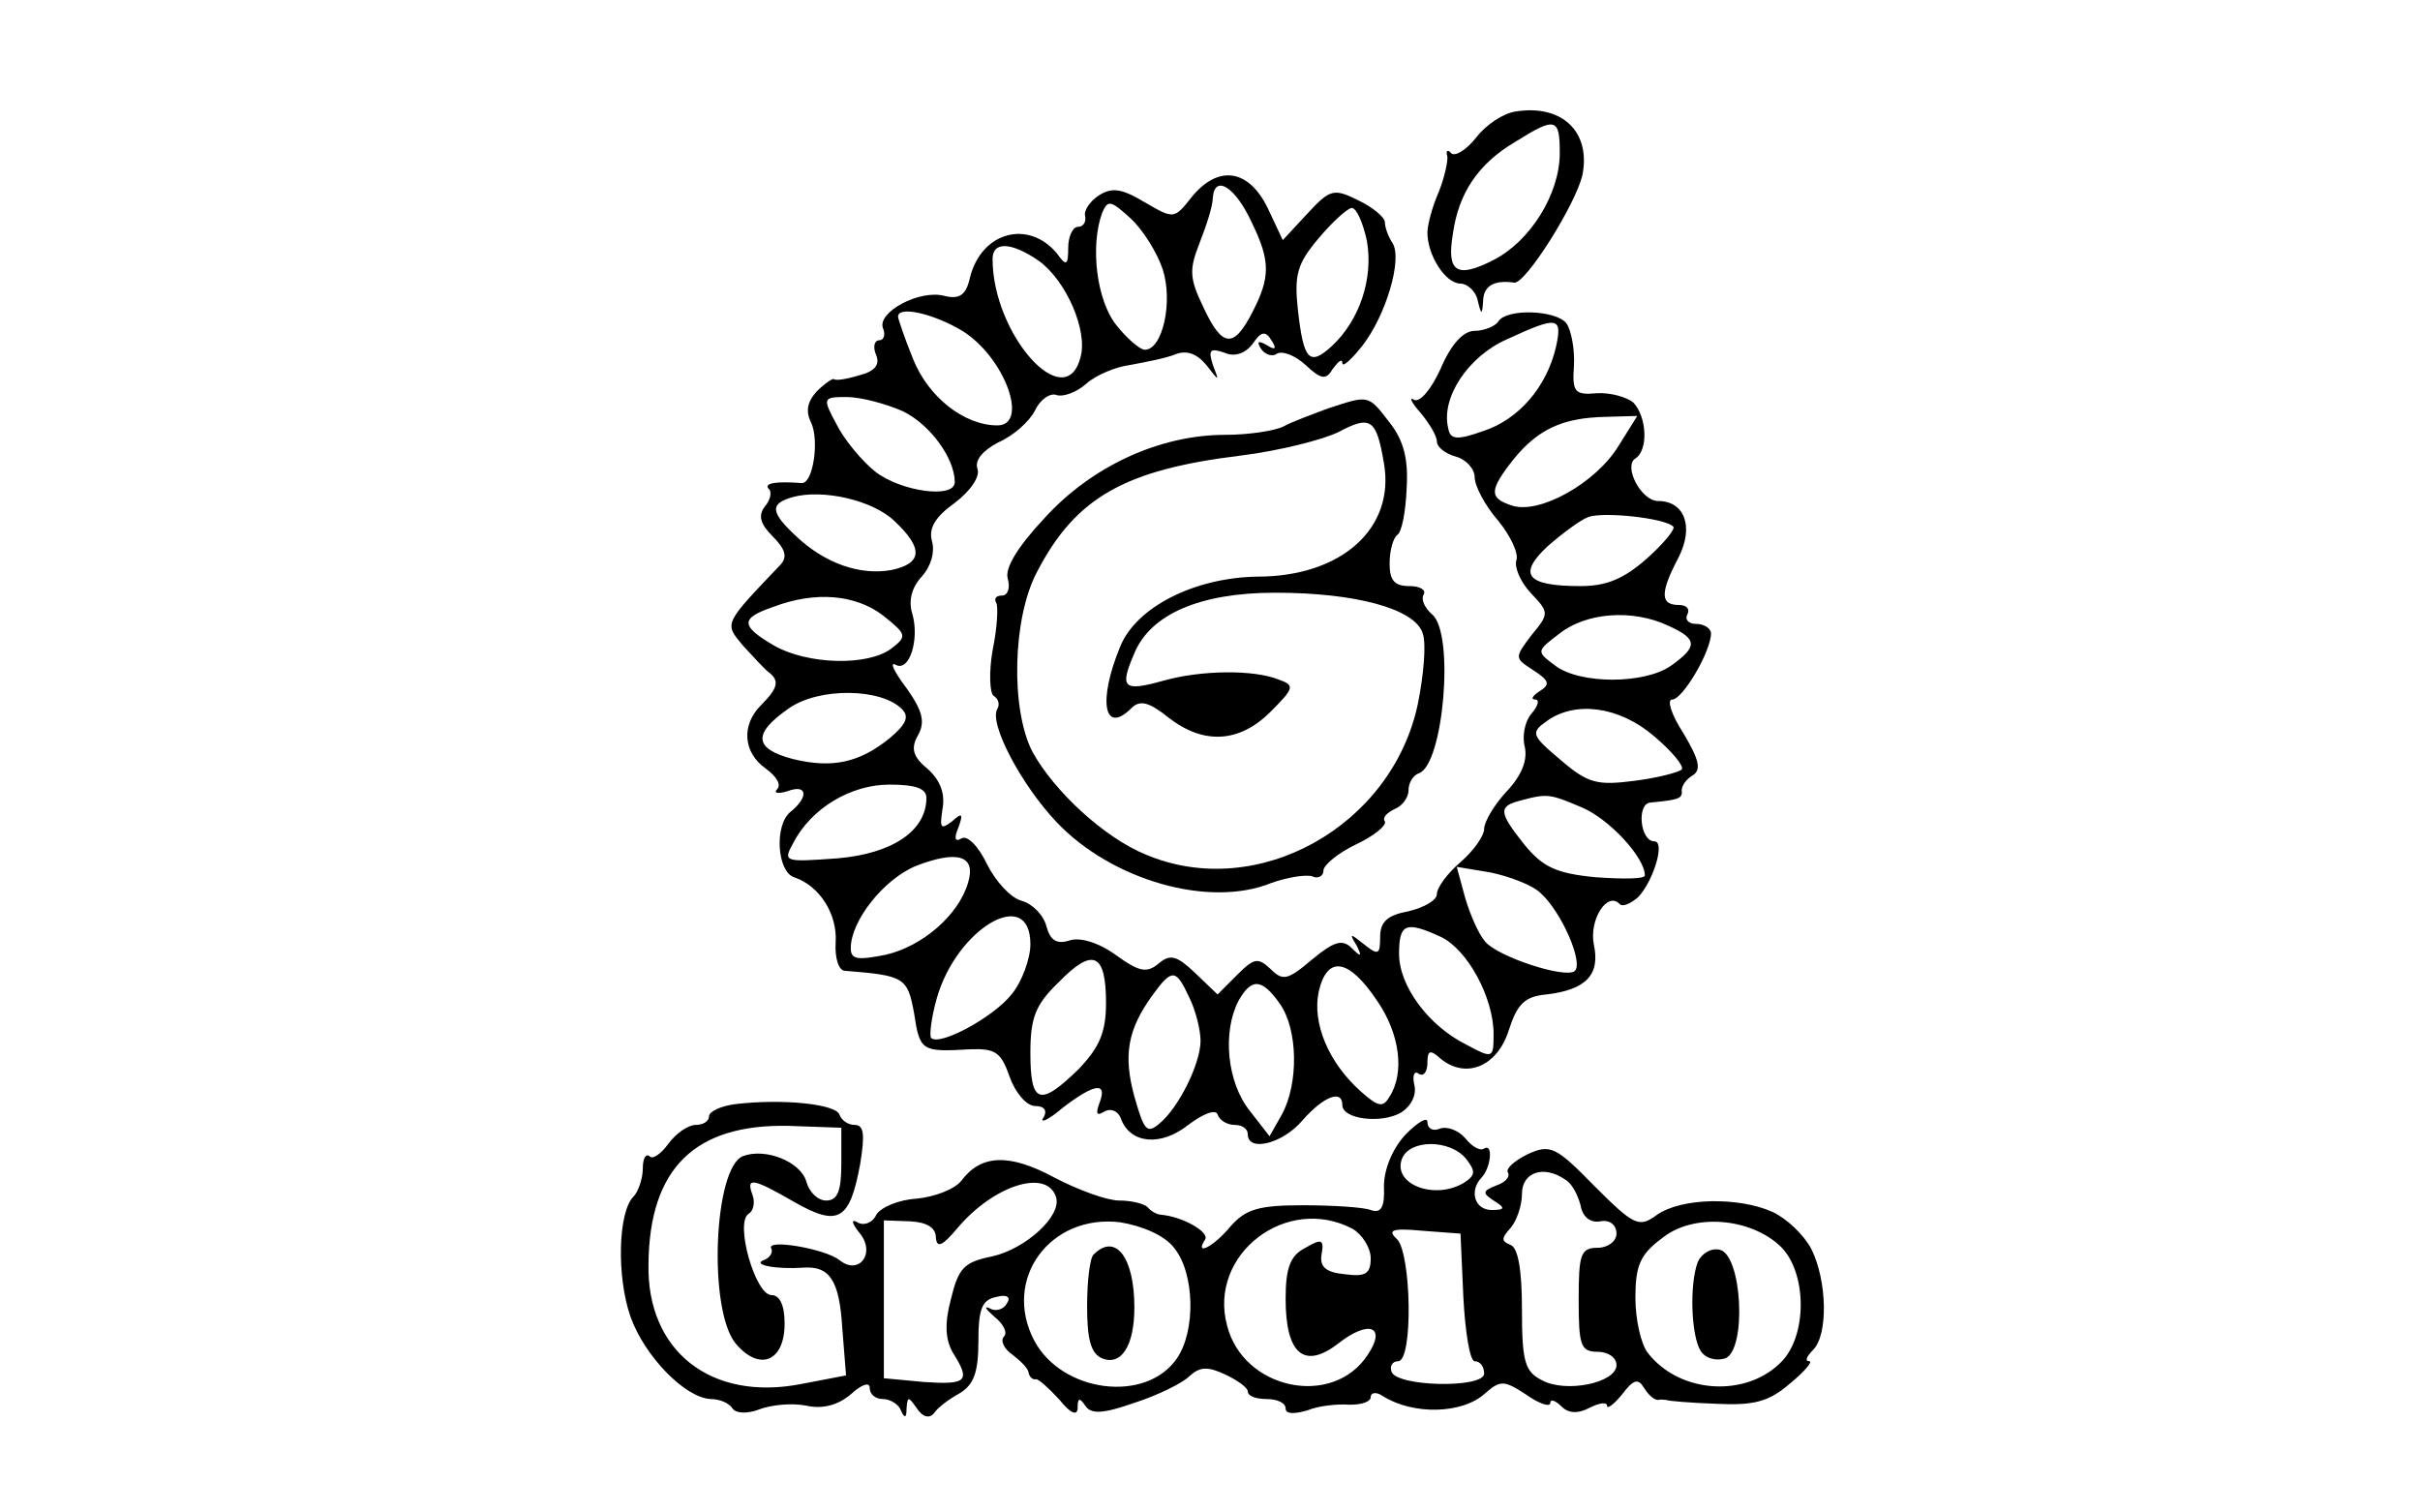 <?xml version="1.0" standalone="no"?>
<!DOCTYPE svg PUBLIC "-//W3C//DTD SVG 20010904//EN"
 "http://www.w3.org/TR/2001/REC-SVG-20010904/DTD/svg10.dtd">
<svg version="1.0" xmlns="http://www.w3.org/2000/svg"
 width="80" height="50" viewBox="0 0 160 160"
 preserveAspectRatio="xMidYMid meet">
<g transform="translate(0,160) scale(0.1,-0.1)"
fill="#000000" stroke="none">
<path d="M1123 1482 c-13 -2 -31 -14 -41 -27 -11 -14 -23 -21 -27 -17 -3 4 -6
3 -4 -3 1 -5 -3 -23 -9 -38 -7 -16 -12 -35 -12 -43 0 -24 19 -54 35 -54 7 0
16 -8 18 -17 4 -17 5 -17 6 0 1 15 12 21 33 18 12 -1 65 83 72 114 9 46 -22
75 -71 67z m47 -44 c0 -43 -31 -93 -70 -113 -39 -20 -50 -13 -43 28 6 43 27
74 66 97 43 27 47 25 47 -12z"/>
<path d="M781 1392 c-19 -24 -19 -24 -50 -6 -25 15 -35 16 -49 7 -9 -6 -16
-16 -14 -22 1 -6 -2 -11 -8 -11 -5 0 -10 -10 -10 -22 0 -19 -2 -20 -12 -6 -30
36 -80 23 -92 -26 -4 -18 -11 -23 -27 -19 -26 7 -71 -17 -65 -34 3 -7 1 -13
-4 -13 -5 0 -7 -7 -3 -16 4 -10 -2 -17 -18 -21 -13 -4 -25 -6 -27 -4 -1 1 -10
-5 -18 -13 -10 -11 -12 -21 -6 -33 9 -19 2 -65 -10 -64 -27 2 -40 0 -35 -6 4
-3 2 -12 -4 -19 -7 -9 -5 -18 8 -31 14 -14 16 -22 9 -30 -61 -64 -60 -62 -40
-86 11 -12 23 -25 27 -28 12 -9 10 -17 -8 -35 -21 -21 -19 -50 5 -67 11 -8 17
-17 12 -22 -4 -4 1 -5 11 -2 21 8 23 -6 3 -22 -17 -14 -14 -63 4 -69 27 -9 46
-39 44 -69 -1 -16 3 -30 10 -30 63 -5 66 -7 73 -45 6 -40 8 -41 59 -38 27 1
33 -3 42 -29 6 -17 18 -31 27 -31 10 0 13 -5 9 -12 -5 -7 5 -3 20 10 34 26 48
28 39 5 -4 -11 -3 -14 5 -9 7 4 15 1 18 -8 10 -26 42 -29 71 -6 16 12 29 17
31 11 2 -6 10 -11 18 -11 8 0 14 -4 14 -10 0 -19 37 -10 58 15 22 25 42 33 42
16 0 -15 41 -20 62 -8 11 7 17 19 14 30 -2 9 0 15 5 11 5 -3 9 2 9 12 0 13 3
14 14 4 27 -22 60 -8 72 30 9 28 17 36 40 38 42 5 57 21 50 53 -5 26 14 56 27
43 3 -4 12 0 20 7 16 17 29 59 17 59 -15 0 -19 40 -4 41 30 3 34 4 33 13 0 5
5 12 12 16 9 6 6 17 -10 44 -13 20 -18 36 -12 36 11 0 41 51 41 70 0 5 -7 10
-16 10 -8 0 -12 5 -9 10 3 6 -1 10 -9 10 -20 0 -20 13 0 51 16 32 6 59 -22 59
-18 0 -37 37 -24 45 14 9 12 44 -2 59 -7 6 -25 11 -39 10 -23 -2 -26 1 -24 29
1 18 -3 38 -8 45 -11 14 -63 16 -72 2 -3 -5 -15 -10 -25 -10 -12 0 -25 -14
-36 -40 -10 -22 -22 -36 -28 -33 -6 4 -3 -3 7 -14 9 -11 17 -24 17 -30 0 -6 9
-13 20 -16 11 -3 20 -13 20 -22 0 -9 11 -30 25 -46 13 -16 22 -35 19 -42 -2
-7 4 -22 15 -34 20 -21 20 -22 1 -45 -18 -24 -18 -24 2 -37 17 -11 18 -15 7
-22 -8 -5 -10 -9 -5 -9 5 0 3 -7 -4 -15 -7 -8 -10 -24 -7 -35 3 -14 -3 -30
-19 -47 -13 -14 -24 -32 -24 -40 0 -7 -11 -23 -25 -35 -14 -12 -25 -27 -25
-34 0 -6 -13 -14 -30 -18 -22 -4 -30 -11 -30 -27 0 -19 -2 -20 -17 -8 -15 12
-16 12 -8 -1 6 -12 5 -13 -5 -3 -10 10 -19 7 -42 -12 -26 -22 -31 -23 -44 -10
-13 12 -17 12 -35 -6 l-21 -21 -24 23 c-19 18 -26 20 -38 10 -13 -11 -21 -9
-46 9 -18 13 -38 19 -49 15 -13 -4 -20 0 -24 15 -3 12 -15 24 -26 27 -12 3
-28 21 -37 39 -9 19 -21 31 -27 27 -7 -4 -8 0 -3 12 5 14 4 16 -7 6 -12 -9
-13 -7 -10 13 3 16 -2 30 -15 42 -16 13 -19 22 -11 36 8 14 5 26 -12 50 -13
17 -18 28 -12 25 15 -9 26 27 18 54 -4 13 -1 27 10 39 10 11 14 26 11 37 -4
14 3 26 24 41 17 13 27 28 24 36 -3 9 5 19 22 28 16 7 33 22 39 34 5 11 16 19
23 16 7 -2 21 3 31 12 10 9 31 18 47 20 16 3 37 7 47 11 12 5 23 1 33 -11 14
-18 14 -18 7 0 -5 16 -3 18 12 13 11 -5 22 -1 30 9 9 14 14 14 20 4 6 -9 4
-11 -5 -5 -9 5 -11 4 -6 -4 4 -6 12 -9 17 -5 6 3 19 -2 30 -12 17 -16 22 -16
29 -4 6 8 10 11 10 6 0 -5 9 3 21 18 25 32 43 92 32 109 -4 6 -8 16 -8 22 0 5
-13 16 -28 23 -26 13 -30 12 -54 -14 l-26 -28 -16 34 c-20 41 -52 46 -80 12z
m63 -27 c20 -41 20 -58 1 -95 -20 -39 -32 -38 -52 5 -15 31 -15 40 -4 68 7 18
14 39 14 48 2 25 24 11 41 -26z m-94 -50 c11 -34 0 -85 -19 -85 -5 0 -19 12
-30 26 -21 26 -28 84 -15 119 6 14 9 13 30 -6 13 -12 28 -36 34 -54z m216 30
c7 -40 -8 -84 -37 -111 -24 -22 -30 -15 -36 38 -4 37 -1 49 22 76 15 18 31 32
35 32 5 0 12 -16 16 -35z m-347 -21 c29 -21 52 -74 44 -102 -16 -62 -93 24
-93 104 0 19 20 18 49 -2z m-81 -74 c45 -28 71 -100 37 -100 -35 0 -73 30 -89
70 -9 22 -16 43 -16 45 0 12 38 3 68 -15z m628 -17 c-10 -43 -40 -77 -77 -89
-28 -10 -35 -9 -37 3 -8 32 21 76 62 94 54 25 59 24 52 -8z m-691 -68 c29 -14
55 -50 55 -75 0 -18 -57 -10 -84 11 -14 11 -33 34 -41 50 -15 28 -15 29 11 29
14 0 41 -7 59 -15z m757 -37 c-24 -39 -83 -72 -112 -63 -25 8 -25 16 1 49 26
32 52 44 97 45 l34 1 -20 -32z m-766 -79 c31 -29 30 -45 -3 -52 -33 -6 -70 7
-100 35 -28 26 -29 35 -5 42 32 9 85 -3 108 -25z m824 -6 c3 -2 -10 -18 -28
-34 -24 -21 -42 -29 -70 -29 -57 0 -67 12 -35 42 16 14 35 28 43 31 16 6 81
-1 90 -10z m-836 -94 c25 -20 26 -22 9 -35 -25 -19 -89 -17 -124 3 -36 21 -36
29 -1 41 45 17 87 13 116 -9z m831 -11 c31 -14 31 -22 3 -42 -28 -20 -97 -20
-123 0 -20 15 -20 15 5 34 28 22 77 26 115 8z m-811 -88 c8 -8 5 -16 -13 -31
-32 -26 -61 -32 -102 -22 -42 11 -43 27 -4 54 32 22 97 21 119 -1z m796 -29
c19 -16 32 -32 29 -35 -3 -3 -26 -9 -50 -12 -39 -5 -49 -3 -78 22 -31 26 -32
29 -15 41 30 22 77 16 114 -16z m-770 -65 c0 -35 -36 -59 -94 -64 -56 -4 -58
-4 -47 16 19 37 61 62 102 62 27 0 39 -4 39 -14z m693 -10 c29 -12 67 -53 67
-72 0 -4 -23 -4 -52 -2 -42 4 -56 11 -75 34 -28 35 -28 41 -5 47 29 8 32 7 65
-7z m-649 -80 c-10 -34 -48 -67 -87 -76 -30 -6 -37 -5 -37 7 0 29 35 73 69 87
44 17 64 11 55 -18z m606 -11 c22 -20 45 -73 36 -82 -9 -9 -82 15 -95 31 -7 8
-16 29 -21 46 l-9 33 36 -6 c19 -4 44 -13 53 -22z m-540 -54 c0 -15 -9 -40
-20 -53 -19 -24 -76 -55 -85 -46 -2 2 0 21 6 42 21 74 99 120 99 57z m434 8
c28 -13 56 -64 56 -103 0 -26 -1 -26 -29 -11 -40 20 -71 62 -71 96 0 32 7 35
44 18z m-354 -70 c0 -31 -7 -47 -29 -70 -41 -40 -51 -37 -51 17 0 37 5 51 30
75 36 37 50 31 50 -22z m287 2 c24 -35 29 -76 13 -101 -7 -12 -12 -11 -30 5
-35 31 -52 73 -45 106 9 39 32 35 62 -10z m-199 4 c7 -14 12 -35 12 -46 0 -24
-23 -71 -44 -88 -13 -11 -16 -6 -26 29 -12 44 -7 71 19 107 21 29 25 28 39 -2z
m96 -7 c19 -27 20 -84 2 -117 l-13 -23 -21 27 c-24 30 -29 83 -12 116 14 25
25 24 44 -3z"/>
<path d="M925 1168 c-16 -6 -38 -14 -47 -19 -10 -5 -38 -9 -62 -9 -69 0 -141
-33 -191 -88 -29 -31 -42 -53 -39 -64 3 -10 0 -18 -6 -18 -6 0 -9 -3 -6 -8 2
-4 1 -26 -4 -50 -4 -23 -3 -45 1 -48 5 -3 7 -9 4 -14 -9 -15 25 -80 63 -120
58 -61 161 -91 227 -64 17 6 36 9 43 7 6 -3 12 0 12 6 0 6 16 19 35 28 19 9
32 20 30 24 -3 4 2 9 10 13 8 3 15 12 15 20 0 8 5 16 11 18 26 9 38 148 14
168 -8 7 -12 16 -9 21 3 5 -4 9 -15 9 -16 0 -21 6 -21 24 0 14 4 27 8 30 5 3
9 25 10 49 2 31 -3 51 -18 70 -23 30 -22 29 -65 15z m59 -58 c12 -69 -45 -120
-134 -120 -66 -1 -128 -32 -145 -74 -24 -58 -17 -94 12 -65 9 9 19 6 39 -10
37 -29 75 -27 108 6 25 25 26 28 9 34 -27 11 -83 10 -122 -1 -43 -12 -47 -8
-31 29 17 41 69 64 149 64 85 0 148 -17 156 -43 4 -11 1 -44 -5 -74 -27 -130
-170 -210 -288 -160 -44 18 -97 67 -120 109 -23 45 -21 141 5 190 41 79 93
108 215 123 41 5 88 17 104 25 34 18 40 14 48 -33z"/>
<path d="M298 432 c-16 -2 -28 -8 -28 -13 0 -5 -6 -9 -14 -9 -8 0 -21 -9 -29
-20 -8 -11 -17 -17 -20 -13 -4 3 -7 -3 -7 -13 0 -11 -5 -25 -10 -30 -16 -16
-18 -84 -3 -127 15 -42 58 -86 85 -87 9 0 19 -4 23 -10 3 -5 15 -6 28 -1 13 5
35 7 50 4 18 -4 34 1 47 12 12 11 20 13 20 7 0 -7 6 -12 14 -12 8 0 17 -6 19
-12 4 -9 6 -8 6 2 1 13 2 13 11 0 6 -9 13 -11 18 -5 4 6 16 15 27 21 15 9 20
22 20 55 0 35 4 44 19 47 11 3 16 0 11 -7 -3 -6 -12 -9 -18 -5 -7 3 -4 -1 5
-9 10 -8 14 -17 10 -21 -4 -4 0 -13 9 -19 9 -7 17 -15 17 -19 1 -5 5 -8 8 -7
3 0 14 -10 25 -22 12 -15 19 -17 19 -8 0 10 2 11 8 2 6 -9 18 -9 52 3 25 8 51
21 58 28 11 10 19 11 38 2 13 -6 24 -14 24 -18 0 -5 9 -8 20 -8 11 0 20 -4 20
-10 0 -6 9 -6 23 -2 12 5 32 7 45 6 12 0 22 3 22 8 0 5 6 6 13 1 32 -20 84
-19 108 3 16 14 20 14 43 -1 14 -10 26 -14 26 -9 0 4 5 3 12 -4 7 -7 17 -8 30
-1 10 5 18 6 18 2 0 -4 7 1 16 12 12 16 17 17 23 7 5 -8 11 -13 15 -13 3 1 7
0 9 0 1 -1 25 -3 52 -4 40 -2 56 2 78 21 16 13 25 24 21 24 -5 0 -3 5 4 12 16
16 15 73 -2 107 -8 15 -26 32 -41 39 -36 16 -96 15 -122 -3 -19 -14 -24 -12
-66 30 -41 42 -47 45 -71 34 -14 -7 -23 -15 -21 -19 3 -5 -3 -11 -12 -14 -15
-6 -15 -8 -3 -16 13 -8 12 -10 -2 -10 -18 0 -24 20 -11 34 10 10 13 37 3 31
-4 -3 -13 2 -20 11 -7 8 -19 13 -27 10 -7 -3 -13 0 -13 7 0 6 -10 0 -23 -13
-14 -15 -23 -37 -23 -55 1 -22 -3 -29 -14 -25 -8 3 -41 5 -72 5 -46 0 -60 -4
-76 -22 -19 -23 -39 -32 -27 -14 4 8 -24 24 -47 26 -3 0 -10 3 -14 8 -4 4 -18
7 -30 7 -13 0 -43 11 -68 24 -48 26 -78 25 -99 -3 -7 -9 -28 -17 -47 -19 -19
-1 -38 -9 -43 -17 -4 -9 -14 -12 -20 -8 -7 4 -6 -1 2 -11 18 -21 0 -46 -21
-29 -15 12 -79 23 -72 12 2 -4 -2 -10 -8 -12 -13 -5 13 -10 42 -8 28 2 38 -14
41 -64 l4 -50 -47 -9 c-96 -19 -164 35 -162 127 1 101 49 148 148 146 l56 -2
0 -38 c0 -29 -4 -39 -16 -39 -9 0 -18 9 -21 20 -6 21 -43 36 -67 27 -31 -12
-37 -162 -8 -198 25 -30 52 -20 52 21 0 19 -5 30 -14 30 -17 0 -39 77 -24 86
5 3 7 12 4 20 -7 19 0 18 45 -8 46 -26 58 -19 69 41 5 31 4 41 -6 41 -7 0 -14
5 -16 11 -4 11 -60 17 -110 11z m773 -58 c10 -13 10 -17 -2 -25 -31 -19 -76
-2 -66 25 8 21 51 21 68 0z m105 -22 c7 -4 13 -16 16 -27 2 -12 10 -19 21 -17
10 2 17 -4 17 -13 0 -8 -9 -15 -20 -15 -18 0 -20 -7 -20 -55 0 -48 2 -55 20
-55 11 0 20 -6 20 -14 0 -19 -54 -30 -79 -16 -18 9 -21 20 -21 75 0 41 -4 65
-12 68 -10 4 -10 7 0 18 6 7 12 23 12 36 0 23 23 31 46 15z m-539 -18 c7 -20
-32 -55 -67 -63 -30 -6 -36 -12 -44 -45 -7 -26 -6 -43 2 -57 19 -30 15 -34
-30 -31 l-43 4 0 83 0 84 28 -1 c18 -1 27 -7 27 -17 1 -12 7 -9 23 10 38 45
94 63 104 33z m125 -54 c22 -27 23 -88 3 -117 -33 -48 -122 -36 -151 19 -34
65 17 134 91 125 24 -4 47 -14 57 -27z m189 20 c10 -6 19 -20 19 -31 0 -16 -5
-20 -27 -17 -21 2 -27 8 -25 21 3 16 0 17 -17 7 -16 -8 -21 -21 -21 -54 0 -59
20 -75 56 -47 32 25 51 18 31 -12 -37 -57 -132 -37 -149 31 -20 75 63 139 133
102z m453 -19 c27 -27 28 -91 2 -120 -37 -40 -109 -36 -143 8 -7 9 -13 35 -13
58 0 34 5 46 28 63 33 27 94 22 126 -9z m-336 -53 c2 -38 7 -68 12 -68 6 0 10
-6 10 -13 0 -16 -93 -14 -98 2 -2 6 1 11 7 11 16 0 14 113 -1 129 -11 10 -5
12 27 9 l40 -3 3 -67z"/>
<path d="M677 273 c-4 -3 -7 -28 -7 -55 0 -35 4 -50 16 -55 20 -8 34 13 34 54
0 53 -20 79 -43 56z"/>
<path d="M1316 265 c-9 -24 -7 -78 3 -94 5 -8 16 -11 26 -8 23 9 18 110 -6
115 -9 2 -19 -4 -23 -13z"/>
</g>
</svg>
